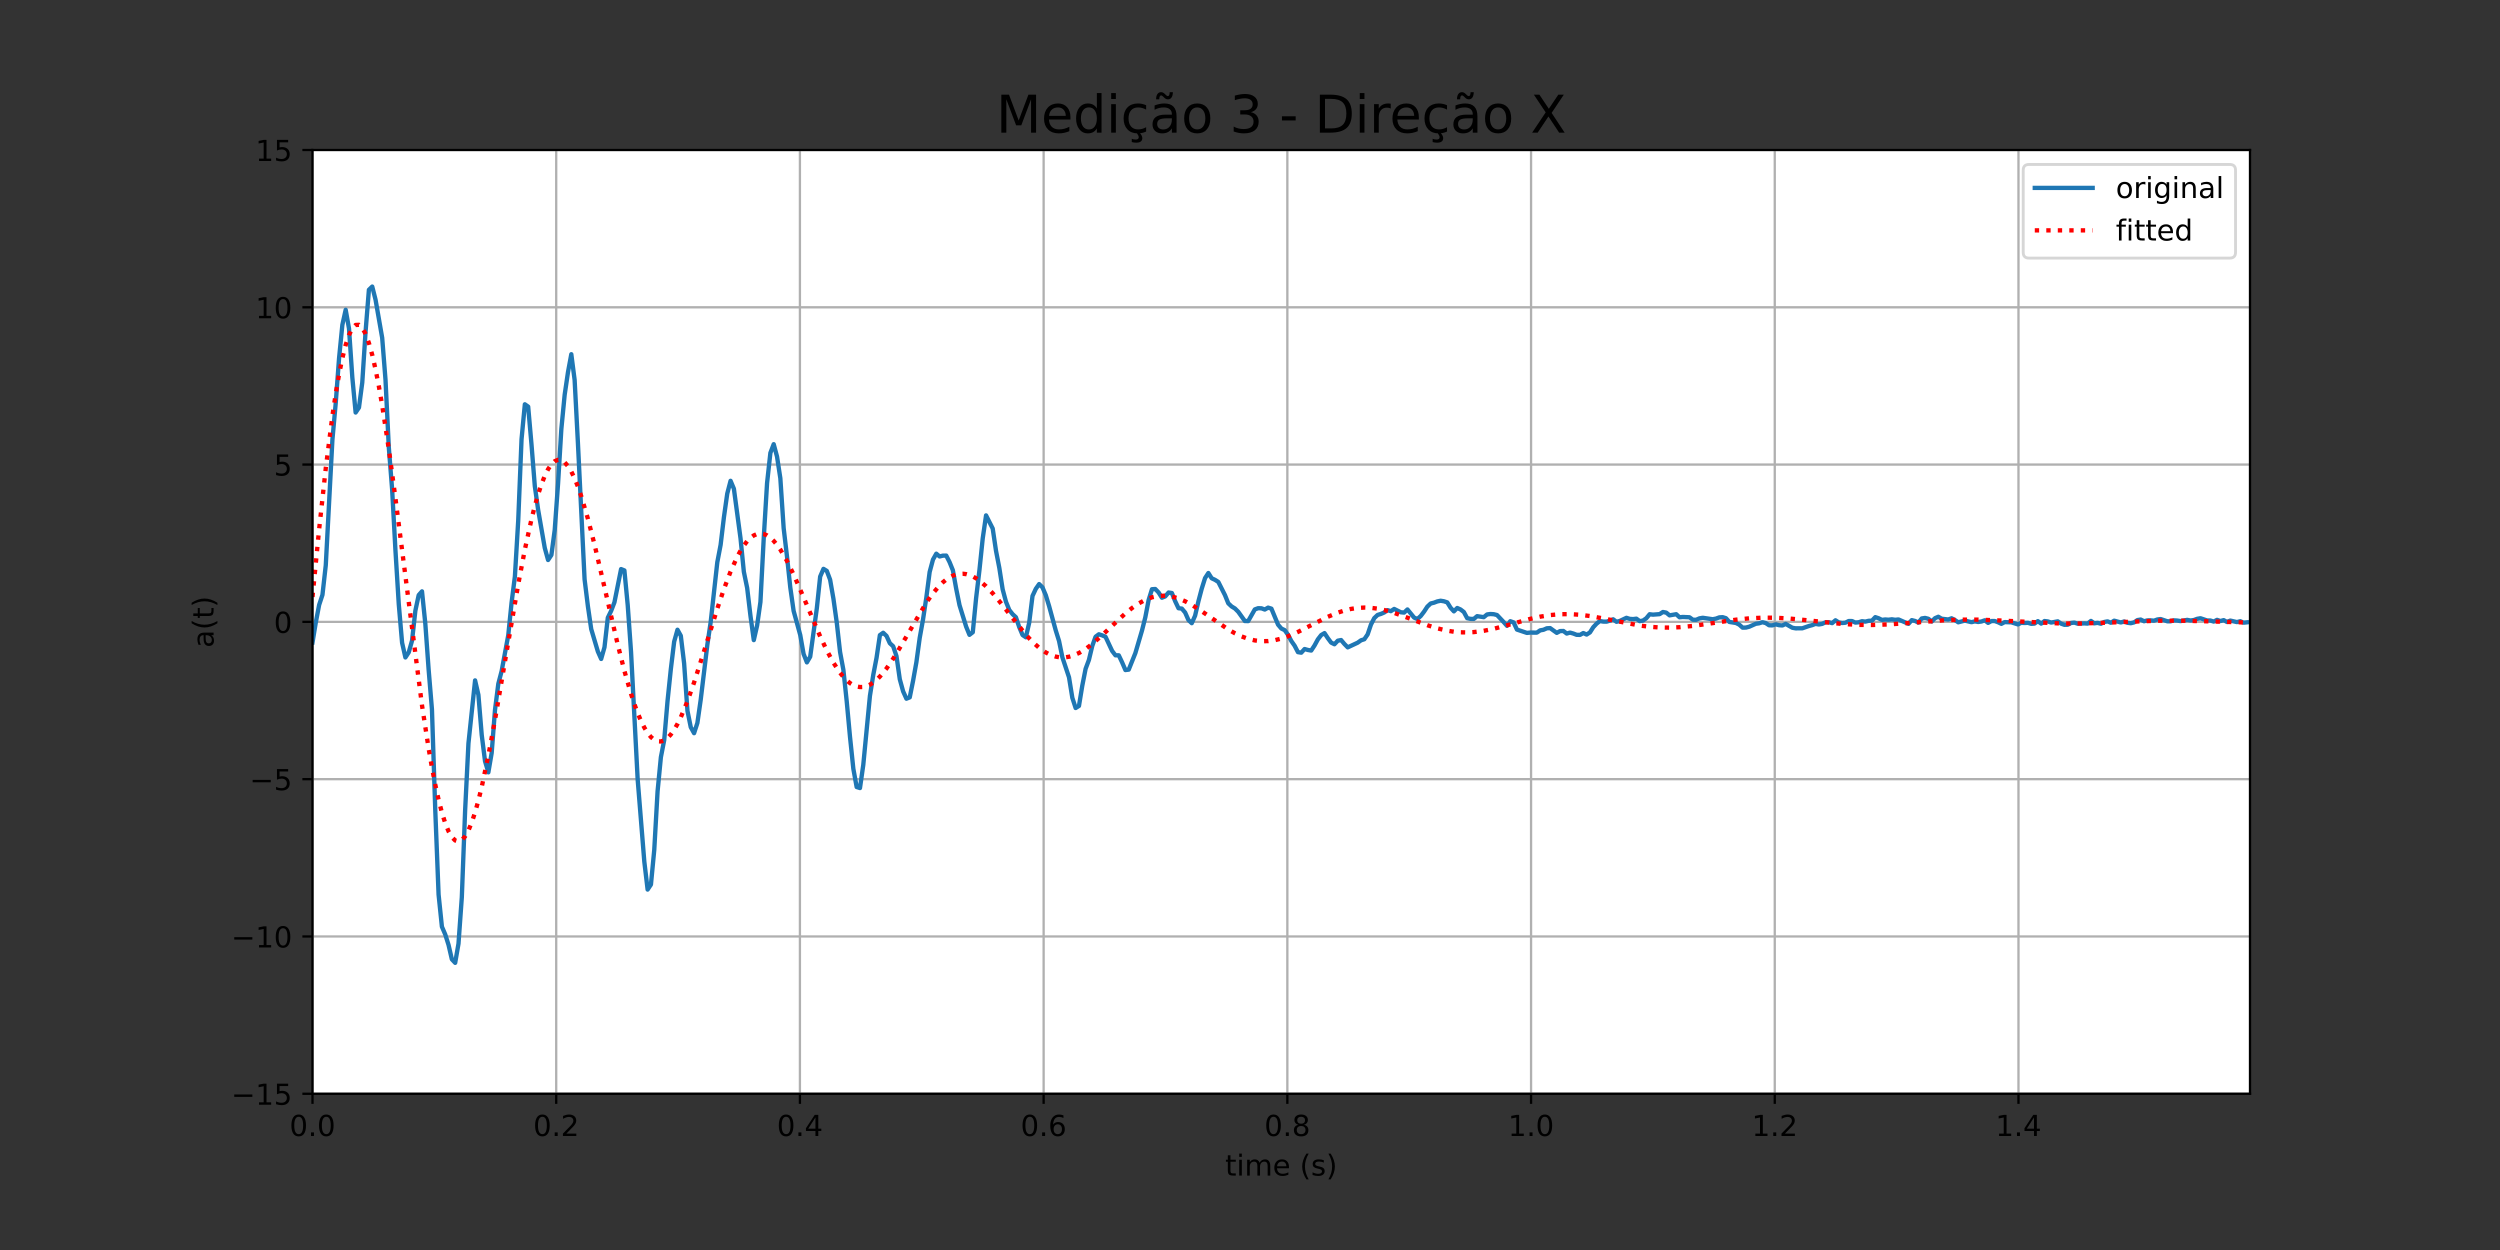 <?xml version="1.0" encoding="utf-8" standalone="no"?>
<!DOCTYPE svg PUBLIC "-//W3C//DTD SVG 1.1//EN"
  "http://www.w3.org/Graphics/SVG/1.1/DTD/svg11.dtd">
<!-- Created with matplotlib (https://matplotlib.org/) -->
<svg height="432pt" version="1.1" viewBox="0 0 864 432" width="864pt" xmlns="http://www.w3.org/2000/svg" xmlns:xlink="http://www.w3.org/1999/xlink">
 <rect x="0" y="0" width="864" height="432" fill="#333333" stroke="none"/>
 <defs>
  <style type="text/css">*{stroke-linecap:butt;stroke-linejoin:round;}</style>
 </defs>
 <g id="figure_1">
  <g id="patch_1">
   <path d="M 0 432 
L 864 432 
L 864 0 
L 0 0 
z
" style="fill:none;"/>
  </g>
  <g id="axes_1">
   <g id="patch_2">
    <path d="M 108 378 
L 777.6 378 
L 777.6 51.84 
L 108 51.84 
z
" style="fill:#ffffff;"/>
   </g>
   <g id="matplotlib.axis_1">
    <g id="xtick_1">
     <g id="line2d_1">
      <path clip-path="url(#p7fc8b02e20)" d="M 108 378 
L 108 51.84 
" style="fill:none;stroke:#b0b0b0;stroke-linecap:square;stroke-width:0.8;"/>
     </g>
     <g id="line2d_2">
      <defs>
       <path d="M 0 0 
L 0 3.5 
" id="m01ce331f81" style="stroke:#000000;stroke-width:0.8;"/>
      </defs>
      <g>
       <use style="stroke:#000000;stroke-width:0.8;" x="108" xlink:href="#m01ce331f81" y="378"/>
      </g>
     </g>
     <g id="text_1">
      <!-- 0.0 -->
      <g transform="translate(100.048 392.598)scale(0.1 -0.1)">
       <defs>
        <path d="M 31.781 66.406 
Q 24.172 66.406 20.328 58.906 
Q 16.5 51.422 16.5 36.375 
Q 16.5 21.391 20.328 13.891 
Q 24.172 6.391 31.781 6.391 
Q 39.453 6.391 43.281 13.891 
Q 47.125 21.391 47.125 36.375 
Q 47.125 51.422 43.281 58.906 
Q 39.453 66.406 31.781 66.406 
z
M 31.781 74.219 
Q 44.047 74.219 50.516 64.516 
Q 56.984 54.828 56.984 36.375 
Q 56.984 17.969 50.516 8.266 
Q 44.047 -1.422 31.781 -1.422 
Q 19.531 -1.422 13.062 8.266 
Q 6.594 17.969 6.594 36.375 
Q 6.594 54.828 13.062 64.516 
Q 19.531 74.219 31.781 74.219 
z
" id="DejaVuSans-48"/>
        <path d="M 10.688 12.406 
L 21 12.406 
L 21 0 
L 10.688 0 
z
" id="DejaVuSans-46"/>
       </defs>
       <use xlink:href="#DejaVuSans-48"/>
       <use x="63.623" xlink:href="#DejaVuSans-46"/>
       <use x="95.41" xlink:href="#DejaVuSans-48"/>
      </g>
     </g>
    </g>
    <g id="xtick_2">
     <g id="line2d_3">
      <path clip-path="url(#p7fc8b02e20)" d="M 192.226 378 
L 192.226 51.84 
" style="fill:none;stroke:#b0b0b0;stroke-linecap:square;stroke-width:0.8;"/>
     </g>
     <g id="line2d_4">
      <g>
       <use style="stroke:#000000;stroke-width:0.8;" x="192.226" xlink:href="#m01ce331f81" y="378"/>
      </g>
     </g>
     <g id="text_2">
      <!-- 0.2 -->
      <g transform="translate(184.275 392.598)scale(0.1 -0.1)">
       <defs>
        <path d="M 19.188 8.297 
L 53.609 8.297 
L 53.609 0 
L 7.328 0 
L 7.328 8.297 
Q 12.938 14.109 22.625 23.891 
Q 32.328 33.688 34.812 36.531 
Q 39.547 41.844 41.422 45.531 
Q 43.312 49.219 43.312 52.781 
Q 43.312 58.594 39.234 62.25 
Q 35.156 65.922 28.609 65.922 
Q 23.969 65.922 18.812 64.312 
Q 13.672 62.703 7.812 59.422 
L 7.812 69.391 
Q 13.766 71.781 18.938 73 
Q 24.125 74.219 28.422 74.219 
Q 39.75 74.219 46.484 68.547 
Q 53.219 62.891 53.219 53.422 
Q 53.219 48.922 51.531 44.891 
Q 49.859 40.875 45.406 35.406 
Q 44.188 33.984 37.641 27.219 
Q 31.109 20.453 19.188 8.297 
z
" id="DejaVuSans-50"/>
       </defs>
       <use xlink:href="#DejaVuSans-48"/>
       <use x="63.623" xlink:href="#DejaVuSans-46"/>
       <use x="95.41" xlink:href="#DejaVuSans-50"/>
      </g>
     </g>
    </g>
    <g id="xtick_3">
     <g id="line2d_5">
      <path clip-path="url(#p7fc8b02e20)" d="M 276.453 378 
L 276.453 51.84 
" style="fill:none;stroke:#b0b0b0;stroke-linecap:square;stroke-width:0.8;"/>
     </g>
     <g id="line2d_6">
      <g>
       <use style="stroke:#000000;stroke-width:0.8;" x="276.453" xlink:href="#m01ce331f81" y="378"/>
      </g>
     </g>
     <g id="text_3">
      <!-- 0.4 -->
      <g transform="translate(268.501 392.598)scale(0.1 -0.1)">
       <defs>
        <path d="M 37.797 64.312 
L 12.891 25.391 
L 37.797 25.391 
z
M 35.203 72.906 
L 47.609 72.906 
L 47.609 25.391 
L 58.016 25.391 
L 58.016 17.188 
L 47.609 17.188 
L 47.609 0 
L 37.797 0 
L 37.797 17.188 
L 4.891 17.188 
L 4.891 26.703 
z
" id="DejaVuSans-52"/>
       </defs>
       <use xlink:href="#DejaVuSans-48"/>
       <use x="63.623" xlink:href="#DejaVuSans-46"/>
       <use x="95.41" xlink:href="#DejaVuSans-52"/>
      </g>
     </g>
    </g>
    <g id="xtick_4">
     <g id="line2d_7">
      <path clip-path="url(#p7fc8b02e20)" d="M 360.679 378 
L 360.679 51.84 
" style="fill:none;stroke:#b0b0b0;stroke-linecap:square;stroke-width:0.8;"/>
     </g>
     <g id="line2d_8">
      <g>
       <use style="stroke:#000000;stroke-width:0.8;" x="360.679" xlink:href="#m01ce331f81" y="378"/>
      </g>
     </g>
     <g id="text_4">
      <!-- 0.6 -->
      <g transform="translate(352.728 392.598)scale(0.1 -0.1)">
       <defs>
        <path d="M 33.016 40.375 
Q 26.375 40.375 22.484 35.828 
Q 18.609 31.297 18.609 23.391 
Q 18.609 15.531 22.484 10.953 
Q 26.375 6.391 33.016 6.391 
Q 39.656 6.391 43.531 10.953 
Q 47.406 15.531 47.406 23.391 
Q 47.406 31.297 43.531 35.828 
Q 39.656 40.375 33.016 40.375 
z
M 52.594 71.297 
L 52.594 62.312 
Q 48.875 64.062 45.094 64.984 
Q 41.312 65.922 37.594 65.922 
Q 27.828 65.922 22.672 59.328 
Q 17.531 52.734 16.797 39.406 
Q 19.672 43.656 24.016 45.922 
Q 28.375 48.188 33.594 48.188 
Q 44.578 48.188 50.953 41.516 
Q 57.328 34.859 57.328 23.391 
Q 57.328 12.156 50.688 5.359 
Q 44.047 -1.422 33.016 -1.422 
Q 20.359 -1.422 13.672 8.266 
Q 6.984 17.969 6.984 36.375 
Q 6.984 53.656 15.188 63.938 
Q 23.391 74.219 37.203 74.219 
Q 40.922 74.219 44.703 73.484 
Q 48.484 72.75 52.594 71.297 
z
" id="DejaVuSans-54"/>
       </defs>
       <use xlink:href="#DejaVuSans-48"/>
       <use x="63.623" xlink:href="#DejaVuSans-46"/>
       <use x="95.41" xlink:href="#DejaVuSans-54"/>
      </g>
     </g>
    </g>
    <g id="xtick_5">
     <g id="line2d_9">
      <path clip-path="url(#p7fc8b02e20)" d="M 444.906 378 
L 444.906 51.84 
" style="fill:none;stroke:#b0b0b0;stroke-linecap:square;stroke-width:0.8;"/>
     </g>
     <g id="line2d_10">
      <g>
       <use style="stroke:#000000;stroke-width:0.8;" x="444.906" xlink:href="#m01ce331f81" y="378"/>
      </g>
     </g>
     <g id="text_5">
      <!-- 0.8 -->
      <g transform="translate(436.954 392.598)scale(0.1 -0.1)">
       <defs>
        <path d="M 31.781 34.625 
Q 24.75 34.625 20.719 30.859 
Q 16.703 27.094 16.703 20.516 
Q 16.703 13.922 20.719 10.156 
Q 24.75 6.391 31.781 6.391 
Q 38.812 6.391 42.859 10.172 
Q 46.922 13.969 46.922 20.516 
Q 46.922 27.094 42.891 30.859 
Q 38.875 34.625 31.781 34.625 
z
M 21.922 38.812 
Q 15.578 40.375 12.031 44.719 
Q 8.5 49.078 8.5 55.328 
Q 8.5 64.062 14.719 69.141 
Q 20.953 74.219 31.781 74.219 
Q 42.672 74.219 48.875 69.141 
Q 55.078 64.062 55.078 55.328 
Q 55.078 49.078 51.531 44.719 
Q 48 40.375 41.703 38.812 
Q 48.828 37.156 52.797 32.312 
Q 56.781 27.484 56.781 20.516 
Q 56.781 9.906 50.312 4.234 
Q 43.844 -1.422 31.781 -1.422 
Q 19.734 -1.422 13.25 4.234 
Q 6.781 9.906 6.781 20.516 
Q 6.781 27.484 10.781 32.312 
Q 14.797 37.156 21.922 38.812 
z
M 18.312 54.391 
Q 18.312 48.734 21.844 45.562 
Q 25.391 42.391 31.781 42.391 
Q 38.141 42.391 41.719 45.562 
Q 45.312 48.734 45.312 54.391 
Q 45.312 60.062 41.719 63.234 
Q 38.141 66.406 31.781 66.406 
Q 25.391 66.406 21.844 63.234 
Q 18.312 60.062 18.312 54.391 
z
" id="DejaVuSans-56"/>
       </defs>
       <use xlink:href="#DejaVuSans-48"/>
       <use x="63.623" xlink:href="#DejaVuSans-46"/>
       <use x="95.41" xlink:href="#DejaVuSans-56"/>
      </g>
     </g>
    </g>
    <g id="xtick_6">
     <g id="line2d_11">
      <path clip-path="url(#p7fc8b02e20)" d="M 529.132 378 
L 529.132 51.84 
" style="fill:none;stroke:#b0b0b0;stroke-linecap:square;stroke-width:0.8;"/>
     </g>
     <g id="line2d_12">
      <g>
       <use style="stroke:#000000;stroke-width:0.8;" x="529.132" xlink:href="#m01ce331f81" y="378"/>
      </g>
     </g>
     <g id="text_6">
      <!-- 1.0 -->
      <g transform="translate(521.181 392.598)scale(0.1 -0.1)">
       <defs>
        <path d="M 12.406 8.297 
L 28.516 8.297 
L 28.516 63.922 
L 10.984 60.406 
L 10.984 69.391 
L 28.422 72.906 
L 38.281 72.906 
L 38.281 8.297 
L 54.391 8.297 
L 54.391 0 
L 12.406 0 
z
" id="DejaVuSans-49"/>
       </defs>
       <use xlink:href="#DejaVuSans-49"/>
       <use x="63.623" xlink:href="#DejaVuSans-46"/>
       <use x="95.41" xlink:href="#DejaVuSans-48"/>
      </g>
     </g>
    </g>
    <g id="xtick_7">
     <g id="line2d_13">
      <path clip-path="url(#p7fc8b02e20)" d="M 613.358 378 
L 613.358 51.84 
" style="fill:none;stroke:#b0b0b0;stroke-linecap:square;stroke-width:0.8;"/>
     </g>
     <g id="line2d_14">
      <g>
       <use style="stroke:#000000;stroke-width:0.8;" x="613.358" xlink:href="#m01ce331f81" y="378"/>
      </g>
     </g>
     <g id="text_7">
      <!-- 1.2 -->
      <g transform="translate(605.407 392.598)scale(0.1 -0.1)">
       <use xlink:href="#DejaVuSans-49"/>
       <use x="63.623" xlink:href="#DejaVuSans-46"/>
       <use x="95.41" xlink:href="#DejaVuSans-50"/>
      </g>
     </g>
    </g>
    <g id="xtick_8">
     <g id="line2d_15">
      <path clip-path="url(#p7fc8b02e20)" d="M 697.585 378 
L 697.585 51.84 
" style="fill:none;stroke:#b0b0b0;stroke-linecap:square;stroke-width:0.8;"/>
     </g>
     <g id="line2d_16">
      <g>
       <use style="stroke:#000000;stroke-width:0.8;" x="697.585" xlink:href="#m01ce331f81" y="378"/>
      </g>
     </g>
     <g id="text_8">
      <!-- 1.4 -->
      <g transform="translate(689.633 392.598)scale(0.1 -0.1)">
       <use xlink:href="#DejaVuSans-49"/>
       <use x="63.623" xlink:href="#DejaVuSans-46"/>
       <use x="95.41" xlink:href="#DejaVuSans-52"/>
      </g>
     </g>
    </g>
    <g id="text_9">
     <!-- time (s) -->
     <g transform="translate(423.409 406.277)scale(0.1 -0.1)">
      <defs>
       <path d="M 18.312 70.219 
L 18.312 54.688 
L 36.812 54.688 
L 36.812 47.703 
L 18.312 47.703 
L 18.312 18.016 
Q 18.312 11.328 20.141 9.422 
Q 21.969 7.516 27.594 7.516 
L 36.812 7.516 
L 36.812 0 
L 27.594 0 
Q 17.188 0 13.234 3.875 
Q 9.281 7.766 9.281 18.016 
L 9.281 47.703 
L 2.688 47.703 
L 2.688 54.688 
L 9.281 54.688 
L 9.281 70.219 
z
" id="DejaVuSans-116"/>
       <path d="M 9.422 54.688 
L 18.406 54.688 
L 18.406 0 
L 9.422 0 
z
M 9.422 75.984 
L 18.406 75.984 
L 18.406 64.594 
L 9.422 64.594 
z
" id="DejaVuSans-105"/>
       <path d="M 52 44.188 
Q 55.375 50.25 60.062 53.125 
Q 64.75 56 71.094 56 
Q 79.641 56 84.281 50.016 
Q 88.922 44.047 88.922 33.016 
L 88.922 0 
L 79.891 0 
L 79.891 32.719 
Q 79.891 40.578 77.094 44.375 
Q 74.312 48.188 68.609 48.188 
Q 61.625 48.188 57.562 43.547 
Q 53.516 38.922 53.516 30.906 
L 53.516 0 
L 44.484 0 
L 44.484 32.719 
Q 44.484 40.625 41.703 44.406 
Q 38.922 48.188 33.109 48.188 
Q 26.219 48.188 22.156 43.531 
Q 18.109 38.875 18.109 30.906 
L 18.109 0 
L 9.078 0 
L 9.078 54.688 
L 18.109 54.688 
L 18.109 46.188 
Q 21.188 51.219 25.484 53.609 
Q 29.781 56 35.688 56 
Q 41.656 56 45.828 52.969 
Q 50 49.953 52 44.188 
z
" id="DejaVuSans-109"/>
       <path d="M 56.203 29.594 
L 56.203 25.203 
L 14.891 25.203 
Q 15.484 15.922 20.484 11.062 
Q 25.484 6.203 34.422 6.203 
Q 39.594 6.203 44.453 7.469 
Q 49.312 8.734 54.109 11.281 
L 54.109 2.781 
Q 49.266 0.734 44.188 -0.344 
Q 39.109 -1.422 33.891 -1.422 
Q 20.797 -1.422 13.156 6.188 
Q 5.516 13.812 5.516 26.812 
Q 5.516 40.234 12.766 48.109 
Q 20.016 56 32.328 56 
Q 43.359 56 49.781 48.891 
Q 56.203 41.797 56.203 29.594 
z
M 47.219 32.234 
Q 47.125 39.594 43.094 43.984 
Q 39.062 48.391 32.422 48.391 
Q 24.906 48.391 20.391 44.141 
Q 15.875 39.891 15.188 32.172 
z
" id="DejaVuSans-101"/>
       <path id="DejaVuSans-32"/>
       <path d="M 31 75.875 
Q 24.469 64.656 21.281 53.656 
Q 18.109 42.672 18.109 31.391 
Q 18.109 20.125 21.312 9.062 
Q 24.516 -2 31 -13.188 
L 23.188 -13.188 
Q 15.875 -1.703 12.234 9.375 
Q 8.594 20.453 8.594 31.391 
Q 8.594 42.281 12.203 53.312 
Q 15.828 64.359 23.188 75.875 
z
" id="DejaVuSans-40"/>
       <path d="M 44.281 53.078 
L 44.281 44.578 
Q 40.484 46.531 36.375 47.5 
Q 32.281 48.484 27.875 48.484 
Q 21.188 48.484 17.844 46.438 
Q 14.5 44.391 14.5 40.281 
Q 14.5 37.156 16.891 35.375 
Q 19.281 33.594 26.516 31.984 
L 29.594 31.297 
Q 39.156 29.25 43.188 25.516 
Q 47.219 21.781 47.219 15.094 
Q 47.219 7.469 41.188 3.016 
Q 35.156 -1.422 24.609 -1.422 
Q 20.219 -1.422 15.453 -0.562 
Q 10.688 0.297 5.422 2 
L 5.422 11.281 
Q 10.406 8.688 15.234 7.391 
Q 20.062 6.109 24.812 6.109 
Q 31.156 6.109 34.562 8.281 
Q 37.984 10.453 37.984 14.406 
Q 37.984 18.062 35.516 20.016 
Q 33.062 21.969 24.703 23.781 
L 21.578 24.516 
Q 13.234 26.266 9.516 29.906 
Q 5.812 33.547 5.812 39.891 
Q 5.812 47.609 11.281 51.797 
Q 16.75 56 26.812 56 
Q 31.781 56 36.172 55.266 
Q 40.578 54.547 44.281 53.078 
z
" id="DejaVuSans-115"/>
       <path d="M 8.016 75.875 
L 15.828 75.875 
Q 23.141 64.359 26.781 53.312 
Q 30.422 42.281 30.422 31.391 
Q 30.422 20.453 26.781 9.375 
Q 23.141 -1.703 15.828 -13.188 
L 8.016 -13.188 
Q 14.5 -2 17.703 9.062 
Q 20.906 20.125 20.906 31.391 
Q 20.906 42.672 17.703 53.656 
Q 14.5 64.656 8.016 75.875 
z
" id="DejaVuSans-41"/>
      </defs>
      <use xlink:href="#DejaVuSans-116"/>
      <use x="39.209" xlink:href="#DejaVuSans-105"/>
      <use x="66.992" xlink:href="#DejaVuSans-109"/>
      <use x="164.404" xlink:href="#DejaVuSans-101"/>
      <use x="225.928" xlink:href="#DejaVuSans-32"/>
      <use x="257.715" xlink:href="#DejaVuSans-40"/>
      <use x="296.729" xlink:href="#DejaVuSans-115"/>
      <use x="348.828" xlink:href="#DejaVuSans-41"/>
     </g>
    </g>
   </g>
   <g id="matplotlib.axis_2">
    <g id="ytick_1">
     <g id="line2d_17">
      <path clip-path="url(#p7fc8b02e20)" d="M 108 378 
L 777.6 378 
" style="fill:none;stroke:#b0b0b0;stroke-linecap:square;stroke-width:0.8;"/>
     </g>
     <g id="line2d_18">
      <defs>
       <path d="M 0 0 
L -3.5 0 
" id="m572bad7d9e" style="stroke:#000000;stroke-width:0.8;"/>
      </defs>
      <g>
       <use style="stroke:#000000;stroke-width:0.8;" x="108" xlink:href="#m572bad7d9e" y="378"/>
      </g>
     </g>
     <g id="text_10">
      <!-- −15 -->
      <g transform="translate(79.895 381.799)scale(0.1 -0.1)">
       <defs>
        <path d="M 10.594 35.5 
L 73.188 35.5 
L 73.188 27.203 
L 10.594 27.203 
z
" id="DejaVuSans-8722"/>
        <path d="M 10.797 72.906 
L 49.516 72.906 
L 49.516 64.594 
L 19.828 64.594 
L 19.828 46.734 
Q 21.969 47.469 24.109 47.828 
Q 26.266 48.188 28.422 48.188 
Q 40.625 48.188 47.75 41.5 
Q 54.891 34.812 54.891 23.391 
Q 54.891 11.625 47.562 5.094 
Q 40.234 -1.422 26.906 -1.422 
Q 22.312 -1.422 17.547 -0.641 
Q 12.797 0.141 7.719 1.703 
L 7.719 11.625 
Q 12.109 9.234 16.797 8.062 
Q 21.484 6.891 26.703 6.891 
Q 35.156 6.891 40.078 11.328 
Q 45.016 15.766 45.016 23.391 
Q 45.016 31 40.078 35.438 
Q 35.156 39.891 26.703 39.891 
Q 22.75 39.891 18.812 39.016 
Q 14.891 38.141 10.797 36.281 
z
" id="DejaVuSans-53"/>
       </defs>
       <use xlink:href="#DejaVuSans-8722"/>
       <use x="83.789" xlink:href="#DejaVuSans-49"/>
       <use x="147.412" xlink:href="#DejaVuSans-53"/>
      </g>
     </g>
    </g>
    <g id="ytick_2">
     <g id="line2d_19">
      <path clip-path="url(#p7fc8b02e20)" d="M 108 323.64 
L 777.6 323.64 
" style="fill:none;stroke:#b0b0b0;stroke-linecap:square;stroke-width:0.8;"/>
     </g>
     <g id="line2d_20">
      <g>
       <use style="stroke:#000000;stroke-width:0.8;" x="108" xlink:href="#m572bad7d9e" y="323.64"/>
      </g>
     </g>
     <g id="text_11">
      <!-- −10 -->
      <g transform="translate(79.895 327.439)scale(0.1 -0.1)">
       <use xlink:href="#DejaVuSans-8722"/>
       <use x="83.789" xlink:href="#DejaVuSans-49"/>
       <use x="147.412" xlink:href="#DejaVuSans-48"/>
      </g>
     </g>
    </g>
    <g id="ytick_3">
     <g id="line2d_21">
      <path clip-path="url(#p7fc8b02e20)" d="M 108 269.28 
L 777.6 269.28 
" style="fill:none;stroke:#b0b0b0;stroke-linecap:square;stroke-width:0.8;"/>
     </g>
     <g id="line2d_22">
      <g>
       <use style="stroke:#000000;stroke-width:0.8;" x="108" xlink:href="#m572bad7d9e" y="269.28"/>
      </g>
     </g>
     <g id="text_12">
      <!-- −5 -->
      <g transform="translate(86.258 273.079)scale(0.1 -0.1)">
       <use xlink:href="#DejaVuSans-8722"/>
       <use x="83.789" xlink:href="#DejaVuSans-53"/>
      </g>
     </g>
    </g>
    <g id="ytick_4">
     <g id="line2d_23">
      <path clip-path="url(#p7fc8b02e20)" d="M 108 214.92 
L 777.6 214.92 
" style="fill:none;stroke:#b0b0b0;stroke-linecap:square;stroke-width:0.8;"/>
     </g>
     <g id="line2d_24">
      <g>
       <use style="stroke:#000000;stroke-width:0.8;" x="108" xlink:href="#m572bad7d9e" y="214.92"/>
      </g>
     </g>
     <g id="text_13">
      <!-- 0 -->
      <g transform="translate(94.638 218.719)scale(0.1 -0.1)">
       <use xlink:href="#DejaVuSans-48"/>
      </g>
     </g>
    </g>
    <g id="ytick_5">
     <g id="line2d_25">
      <path clip-path="url(#p7fc8b02e20)" d="M 108 160.56 
L 777.6 160.56 
" style="fill:none;stroke:#b0b0b0;stroke-linecap:square;stroke-width:0.8;"/>
     </g>
     <g id="line2d_26">
      <g>
       <use style="stroke:#000000;stroke-width:0.8;" x="108" xlink:href="#m572bad7d9e" y="160.56"/>
      </g>
     </g>
     <g id="text_14">
      <!-- 5 -->
      <g transform="translate(94.638 164.359)scale(0.1 -0.1)">
       <use xlink:href="#DejaVuSans-53"/>
      </g>
     </g>
    </g>
    <g id="ytick_6">
     <g id="line2d_27">
      <path clip-path="url(#p7fc8b02e20)" d="M 108 106.2 
L 777.6 106.2 
" style="fill:none;stroke:#b0b0b0;stroke-linecap:square;stroke-width:0.8;"/>
     </g>
     <g id="line2d_28">
      <g>
       <use style="stroke:#000000;stroke-width:0.8;" x="108" xlink:href="#m572bad7d9e" y="106.2"/>
      </g>
     </g>
     <g id="text_15">
      <!-- 10 -->
      <g transform="translate(88.275 109.999)scale(0.1 -0.1)">
       <use xlink:href="#DejaVuSans-49"/>
       <use x="63.623" xlink:href="#DejaVuSans-48"/>
      </g>
     </g>
    </g>
    <g id="ytick_7">
     <g id="line2d_29">
      <path clip-path="url(#p7fc8b02e20)" d="M 108 51.84 
L 777.6 51.84 
" style="fill:none;stroke:#b0b0b0;stroke-linecap:square;stroke-width:0.8;"/>
     </g>
     <g id="line2d_30">
      <g>
       <use style="stroke:#000000;stroke-width:0.8;" x="108" xlink:href="#m572bad7d9e" y="51.84"/>
      </g>
     </g>
     <g id="text_16">
      <!-- 15 -->
      <g transform="translate(88.275 55.639)scale(0.1 -0.1)">
       <use xlink:href="#DejaVuSans-49"/>
       <use x="63.623" xlink:href="#DejaVuSans-53"/>
      </g>
     </g>
    </g>
    <g id="text_17">
     <!-- a(t) -->
     <g transform="translate(73.816 223.846)rotate(-90)scale(0.1 -0.1)">
      <defs>
       <path d="M 34.281 27.484 
Q 23.391 27.484 19.188 25 
Q 14.984 22.516 14.984 16.5 
Q 14.984 11.719 18.141 8.906 
Q 21.297 6.109 26.703 6.109 
Q 34.188 6.109 38.703 11.406 
Q 43.219 16.703 43.219 25.484 
L 43.219 27.484 
z
M 52.203 31.203 
L 52.203 0 
L 43.219 0 
L 43.219 8.297 
Q 40.141 3.328 35.547 0.953 
Q 30.953 -1.422 24.312 -1.422 
Q 15.922 -1.422 10.953 3.297 
Q 6 8.016 6 15.922 
Q 6 25.141 12.172 29.828 
Q 18.359 34.516 30.609 34.516 
L 43.219 34.516 
L 43.219 35.406 
Q 43.219 41.609 39.141 45 
Q 35.062 48.391 27.688 48.391 
Q 23 48.391 18.547 47.266 
Q 14.109 46.141 10.016 43.891 
L 10.016 52.203 
Q 14.938 54.109 19.578 55.047 
Q 24.219 56 28.609 56 
Q 40.484 56 46.344 49.844 
Q 52.203 43.703 52.203 31.203 
z
" id="DejaVuSans-97"/>
      </defs>
      <use xlink:href="#DejaVuSans-97"/>
      <use x="61.279" xlink:href="#DejaVuSans-40"/>
      <use x="100.293" xlink:href="#DejaVuSans-116"/>
      <use x="139.502" xlink:href="#DejaVuSans-41"/>
     </g>
    </g>
   </g>
   <g id="line2d_31">
    <path clip-path="url(#p7fc8b02e20)" d="M 108 222.037 
L 109.147 215.08 
L 110.293 209.06 
L 111.44 205.578 
L 112.587 195.341 
L 114.88 151.99 
L 116.027 139.308 
L 117.174 123.862 
L 118.32 112.283 
L 119.467 107.063 
L 120.614 113.546 
L 121.76 130.42 
L 122.907 142.564 
L 124.054 140.869 
L 125.201 132.19 
L 126.347 114.537 
L 127.494 100.157 
L 128.641 99.04 
L 129.787 103.574 
L 132.081 116.746 
L 133.228 131.218 
L 134.374 154.643 
L 135.521 169.169 
L 136.668 190.247 
L 137.814 208.795 
L 138.961 222.127 
L 140.108 227.209 
L 141.254 225.464 
L 142.401 221.411 
L 143.548 211.075 
L 144.695 205.678 
L 145.841 204.375 
L 146.988 215.522 
L 148.135 231.418 
L 149.281 245.186 
L 150.428 280.003 
L 151.575 309.173 
L 152.722 320.262 
L 153.868 322.929 
L 155.015 326.563 
L 156.162 331.532 
L 157.308 332.752 
L 158.455 326.122 
L 159.602 310.113 
L 160.748 280.036 
L 161.895 256.909 
L 164.189 235.143 
L 165.335 240.146 
L 166.482 253.993 
L 167.629 263.083 
L 168.775 266.923 
L 169.922 260.227 
L 171.069 245.365 
L 172.215 236.315 
L 173.362 231.943 
L 175.656 219.518 
L 176.802 208.258 
L 177.949 199.207 
L 179.096 179.919 
L 180.242 151.827 
L 181.389 139.728 
L 182.536 140.542 
L 183.683 153.592 
L 184.829 167.979 
L 185.976 176.163 
L 188.269 189.369 
L 189.416 193.537 
L 190.563 191.809 
L 191.709 183.16 
L 192.856 167.271 
L 194.003 148.259 
L 195.15 136.425 
L 196.296 128.623 
L 197.443 122.421 
L 198.59 131.309 
L 199.736 153.273 
L 202.03 200.215 
L 203.177 209.526 
L 204.323 217.411 
L 206.617 225.152 
L 207.763 227.732 
L 208.91 223.69 
L 210.057 213.486 
L 211.203 211.136 
L 212.35 208.156 
L 214.644 196.677 
L 215.79 197.143 
L 216.937 209.114 
L 218.084 225.277 
L 220.377 269.357 
L 222.671 297.743 
L 223.817 307.431 
L 224.964 305.703 
L 226.111 293.729 
L 227.257 273.485 
L 228.404 261.67 
L 229.551 255.771 
L 230.697 242.297 
L 231.844 231.218 
L 232.991 221.751 
L 234.138 217.639 
L 235.284 219.709 
L 236.431 229.265 
L 237.578 245.635 
L 238.724 251.312 
L 239.871 253.388 
L 241.018 249.846 
L 242.165 241.822 
L 244.458 222.831 
L 245.605 215.014 
L 247.898 194.321 
L 249.045 188.299 
L 250.191 178.719 
L 251.338 170.599 
L 252.485 166.172 
L 253.632 168.918 
L 255.925 186.048 
L 257.072 197.615 
L 258.218 203.199 
L 259.365 212.862 
L 260.512 221.216 
L 261.658 216.17 
L 262.805 208.047 
L 263.952 185.895 
L 265.099 166.925 
L 266.245 156.526 
L 267.392 153.513 
L 268.539 157.793 
L 269.685 165.287 
L 270.832 182.529 
L 271.979 192.278 
L 273.126 203.056 
L 274.272 211.128 
L 276.566 219.479 
L 277.712 225.986 
L 278.859 228.92 
L 280.006 226.96 
L 282.299 210.198 
L 283.446 199.272 
L 284.593 196.597 
L 285.739 197.298 
L 286.886 200.34 
L 288.033 206.925 
L 289.179 215.126 
L 290.326 225.327 
L 291.473 231.507 
L 292.62 242.35 
L 293.766 254.711 
L 294.913 265.687 
L 296.06 271.992 
L 297.206 272.35 
L 298.353 264.31 
L 300.646 240.504 
L 301.793 233.284 
L 302.94 227.306 
L 304.087 219.495 
L 305.233 218.688 
L 306.38 219.78 
L 307.527 222.3 
L 308.673 223.347 
L 309.82 226.743 
L 310.967 234.753 
L 312.114 238.924 
L 313.26 241.469 
L 314.407 241.003 
L 315.554 235.298 
L 316.7 228.874 
L 317.847 220.491 
L 318.994 214.105 
L 320.14 206.5 
L 321.287 197.681 
L 322.434 193.394 
L 323.581 191.359 
L 324.727 192.313 
L 325.874 192.028 
L 327.021 192.015 
L 328.167 194.264 
L 329.314 197.091 
L 330.461 203.477 
L 331.608 209.154 
L 333.901 216.574 
L 335.048 219.395 
L 336.194 218.499 
L 337.341 206.712 
L 338.488 197.074 
L 339.634 186.035 
L 340.781 178.123 
L 343.075 182.653 
L 344.221 190.378 
L 345.368 196.287 
L 346.515 203.672 
L 347.661 207.964 
L 348.808 210.803 
L 349.955 212.259 
L 351.102 213.319 
L 352.248 216.728 
L 353.395 219.456 
L 354.542 220.248 
L 355.688 215.21 
L 356.835 205.961 
L 357.982 203.495 
L 359.128 201.857 
L 360.275 202.991 
L 361.422 205.69 
L 362.569 209.473 
L 364.862 217.862 
L 366.009 221.544 
L 367.155 227.161 
L 369.449 234.074 
L 370.595 241.158 
L 371.742 244.689 
L 372.889 243.969 
L 374.036 236.973 
L 375.182 231.139 
L 376.329 228.076 
L 377.476 223.282 
L 378.622 220.059 
L 379.769 219.212 
L 380.916 219.581 
L 382.063 220.07 
L 384.356 224.966 
L 385.503 226.479 
L 386.649 226.484 
L 387.796 228.895 
L 388.943 231.565 
L 390.089 231.424 
L 392.383 225.703 
L 394.676 217.887 
L 395.823 213.335 
L 396.97 207.359 
L 398.116 203.636 
L 399.263 203.559 
L 400.41 204.756 
L 401.557 206.571 
L 402.703 206.132 
L 403.85 204.772 
L 404.997 204.947 
L 406.143 207.794 
L 407.29 210.205 
L 408.437 210.329 
L 409.583 211.691 
L 410.73 214.292 
L 411.877 215.369 
L 413.024 212.781 
L 414.17 207.812 
L 415.317 203.458 
L 416.464 199.793 
L 417.61 198.04 
L 418.757 199.855 
L 419.904 200.391 
L 421.051 201.122 
L 423.344 205.667 
L 424.491 208.505 
L 425.637 209.588 
L 426.784 210.286 
L 427.931 211.428 
L 430.224 214.627 
L 431.371 214.65 
L 433.664 210.614 
L 434.811 210.195 
L 435.958 210.231 
L 437.104 210.659 
L 438.251 209.996 
L 439.398 210.348 
L 441.691 215.877 
L 442.838 217.226 
L 443.985 217.774 
L 445.131 219.375 
L 446.278 221.525 
L 447.425 223.174 
L 448.571 225.38 
L 449.718 225.567 
L 450.865 224.305 
L 452.012 224.631 
L 453.158 224.831 
L 454.305 223.078 
L 455.452 220.967 
L 456.598 219.48 
L 457.745 218.804 
L 458.892 220.544 
L 460.038 222.079 
L 461.185 222.654 
L 462.332 221.432 
L 463.479 221.196 
L 464.625 222.56 
L 465.772 223.726 
L 469.212 222.113 
L 470.359 221.296 
L 471.506 220.924 
L 472.652 219.254 
L 473.799 215.864 
L 474.946 213.618 
L 476.092 212.527 
L 477.239 212.174 
L 478.386 211.679 
L 479.532 210.861 
L 480.679 211.215 
L 481.826 210.453 
L 484.119 211.602 
L 485.266 211.711 
L 486.413 210.629 
L 488.706 213.434 
L 489.853 213.93 
L 491 212.892 
L 492.146 211.392 
L 493.293 209.651 
L 494.44 208.569 
L 495.586 208.29 
L 496.733 207.852 
L 497.88 207.618 
L 499.026 207.806 
L 500.173 208.187 
L 501.32 210.043 
L 502.467 211.283 
L 503.613 210.122 
L 504.76 210.634 
L 505.907 211.512 
L 507.053 213.645 
L 508.2 213.878 
L 509.347 213.899 
L 510.494 212.946 
L 512.787 213.296 
L 513.934 212.354 
L 515.08 212.201 
L 516.227 212.273 
L 517.374 212.553 
L 519.667 214.985 
L 520.814 216.28 
L 521.961 214.692 
L 523.107 215.109 
L 524.254 217.581 
L 527.694 218.73 
L 528.841 218.622 
L 531.134 218.632 
L 532.281 217.853 
L 533.428 217.649 
L 534.574 217.141 
L 535.721 217.069 
L 538.014 218.715 
L 539.161 218.103 
L 540.308 218.068 
L 541.455 218.952 
L 542.601 218.628 
L 543.748 218.953 
L 544.895 219.395 
L 546.041 219.419 
L 547.188 218.782 
L 548.335 219.299 
L 549.482 218.566 
L 550.628 216.771 
L 551.775 215.536 
L 552.922 214.629 
L 554.068 214.823 
L 555.215 214.847 
L 556.362 214.501 
L 557.508 214.034 
L 558.655 214.896 
L 559.802 214.603 
L 562.095 213.52 
L 563.242 213.882 
L 564.389 213.957 
L 565.535 213.815 
L 566.682 214.664 
L 567.829 214.47 
L 568.975 213.658 
L 570.122 212.282 
L 571.269 212.422 
L 573.562 212.245 
L 574.709 211.506 
L 575.856 211.726 
L 577.002 212.669 
L 579.296 212.271 
L 580.443 213.334 
L 581.589 213.229 
L 583.883 213.325 
L 585.029 214.171 
L 586.176 214.209 
L 587.323 213.71 
L 588.469 213.508 
L 591.91 214.01 
L 593.056 213.789 
L 594.203 213.366 
L 595.35 213.299 
L 596.496 213.648 
L 597.643 214.937 
L 599.937 215.299 
L 601.083 215.87 
L 602.23 216.911 
L 603.377 216.891 
L 604.523 216.595 
L 606.817 215.573 
L 607.963 215.41 
L 609.11 215.036 
L 610.257 215.341 
L 611.404 216.109 
L 612.55 216.117 
L 613.697 215.767 
L 614.844 216.069 
L 615.99 216.155 
L 617.137 215.627 
L 619.431 216.949 
L 620.577 217.153 
L 622.871 217.139 
L 625.164 216.349 
L 626.311 216.046 
L 627.457 215.604 
L 628.604 215.823 
L 629.751 215.607 
L 630.898 215.065 
L 632.044 215.037 
L 633.191 215.355 
L 634.338 214.38 
L 635.484 215.113 
L 636.631 215.309 
L 637.778 215.212 
L 638.925 214.62 
L 640.071 214.645 
L 641.218 215.169 
L 642.365 215.056 
L 643.511 214.684 
L 644.658 214.828 
L 645.805 214.553 
L 646.951 214.505 
L 648.098 213.287 
L 649.245 213.668 
L 650.392 214.236 
L 651.538 214.097 
L 652.685 214.175 
L 653.832 214.035 
L 654.978 214.205 
L 656.125 214.086 
L 659.565 215.593 
L 660.712 214.318 
L 661.859 214.609 
L 663.005 215.159 
L 664.152 213.741 
L 665.299 213.56 
L 666.445 213.853 
L 667.592 214.784 
L 668.739 213.649 
L 669.886 213.153 
L 671.032 213.831 
L 673.326 214.098 
L 674.472 213.685 
L 675.619 214.286 
L 676.766 215.068 
L 679.059 214.484 
L 681.353 215.025 
L 682.499 214.75 
L 683.646 214.953 
L 684.793 214.792 
L 685.939 214.381 
L 687.086 215.268 
L 688.233 214.64 
L 689.38 214.634 
L 690.526 215.043 
L 691.673 215.592 
L 692.82 214.996 
L 695.113 215.081 
L 697.406 215.796 
L 698.553 215.242 
L 699.7 215.305 
L 700.847 215.244 
L 701.993 215.596 
L 703.14 215.511 
L 704.287 214.669 
L 705.433 215.522 
L 706.58 214.634 
L 707.727 214.766 
L 708.874 215.158 
L 711.167 214.735 
L 712.314 215.533 
L 713.46 215.936 
L 714.607 215.901 
L 715.754 215.295 
L 716.9 215.176 
L 718.047 215.542 
L 720.341 215.438 
L 721.487 215.517 
L 722.634 214.601 
L 723.781 215.415 
L 724.927 215.258 
L 726.074 215.565 
L 727.221 214.96 
L 728.368 214.746 
L 729.514 215.217 
L 730.661 214.509 
L 732.954 215.124 
L 734.101 214.783 
L 735.248 215.231 
L 736.394 215.379 
L 737.541 215.102 
L 738.688 214.303 
L 739.835 214.12 
L 740.981 214.7 
L 742.128 214.415 
L 743.275 214.4 
L 744.421 214.517 
L 745.568 214.098 
L 746.715 213.946 
L 749.008 214.711 
L 750.155 214.713 
L 751.302 214.399 
L 752.448 214.462 
L 753.595 214.648 
L 755.888 214.229 
L 757.035 214.443 
L 758.182 214.293 
L 759.329 213.871 
L 760.475 213.667 
L 762.769 214.434 
L 763.915 214.456 
L 765.062 214.816 
L 766.209 214.223 
L 767.355 214.636 
L 768.502 214.316 
L 769.649 214.953 
L 770.796 214.474 
L 773.089 214.995 
L 774.236 214.696 
L 775.382 215.203 
L 776.529 215.076 
L 776.529 215.076 
" style="fill:none;stroke:#1f77b4;stroke-linecap:square;stroke-width:1.5;"/>
   </g>
   <g id="line2d_32">
    <path clip-path="url(#p7fc8b02e20)" d="M 108 206.31 
L 110.293 182.912 
L 112.587 161.783 
L 114.88 143.725 
L 116.027 136.055 
L 117.174 129.38 
L 118.32 123.752 
L 119.467 119.21 
L 120.614 115.781 
L 121.76 113.48 
L 122.907 112.308 
L 124.054 112.257 
L 125.201 113.304 
L 126.347 115.417 
L 127.494 118.552 
L 128.641 122.655 
L 129.787 127.663 
L 130.934 133.505 
L 132.081 140.102 
L 134.374 155.212 
L 136.668 172.251 
L 145.841 243.753 
L 148.135 258.687 
L 149.281 265.271 
L 150.428 271.187 
L 151.575 276.385 
L 152.722 280.822 
L 153.868 284.467 
L 155.015 287.297 
L 156.162 289.296 
L 157.308 290.461 
L 158.455 290.796 
L 159.602 290.312 
L 160.748 289.033 
L 161.895 286.986 
L 163.042 284.209 
L 164.189 280.747 
L 165.335 276.649 
L 166.482 271.973 
L 168.775 261.134 
L 171.069 248.768 
L 174.509 228.635 
L 179.096 201.952 
L 181.389 189.934 
L 183.683 179.443 
L 184.829 174.893 
L 185.976 170.861 
L 187.123 167.379 
L 188.269 164.475 
L 189.416 162.168 
L 190.563 160.47 
L 191.709 159.388 
L 192.856 158.92 
L 194.003 159.061 
L 195.15 159.796 
L 196.296 161.106 
L 197.443 162.966 
L 198.59 165.344 
L 199.736 168.204 
L 200.883 171.508 
L 203.177 179.264 
L 205.47 188.222 
L 208.91 202.976 
L 213.497 222.802 
L 215.79 231.842 
L 218.084 239.814 
L 219.23 243.304 
L 220.377 246.422 
L 221.524 249.141 
L 222.671 251.44 
L 223.817 253.304 
L 224.964 254.721 
L 226.111 255.684 
L 227.257 256.192 
L 228.404 256.249 
L 229.551 255.862 
L 230.697 255.046 
L 231.844 253.817 
L 232.991 252.197 
L 234.138 250.21 
L 235.284 247.885 
L 237.578 242.35 
L 239.871 235.874 
L 243.311 225.078 
L 247.898 210.368 
L 250.191 203.578 
L 252.485 197.533 
L 254.778 192.459 
L 255.925 190.343 
L 257.072 188.532 
L 258.218 187.039 
L 259.365 185.874 
L 260.512 185.042 
L 261.658 184.546 
L 262.805 184.385 
L 263.952 184.553 
L 265.099 185.042 
L 266.245 185.841 
L 267.392 186.936 
L 268.539 188.307 
L 269.685 189.936 
L 271.979 193.875 
L 274.272 198.547 
L 277.712 206.434 
L 283.446 219.933 
L 285.739 224.79 
L 288.033 229.04 
L 290.326 232.527 
L 291.473 233.946 
L 292.62 235.134 
L 293.766 236.083 
L 294.913 236.786 
L 296.06 237.241 
L 297.206 237.449 
L 298.353 237.412 
L 299.5 237.136 
L 300.646 236.627 
L 301.793 235.896 
L 302.94 234.956 
L 304.087 233.819 
L 306.38 231.026 
L 308.673 227.662 
L 310.967 223.892 
L 320.14 208.25 
L 322.434 205.022 
L 324.727 202.339 
L 325.874 201.231 
L 327.021 200.292 
L 328.167 199.527 
L 329.314 198.943 
L 330.461 198.54 
L 331.608 198.321 
L 332.754 198.284 
L 333.901 198.425 
L 335.048 198.739 
L 336.194 199.221 
L 337.341 199.861 
L 338.488 200.649 
L 340.781 202.623 
L 343.075 205.039 
L 345.368 207.778 
L 354.542 219.379 
L 356.835 221.825 
L 359.128 223.885 
L 361.422 225.485 
L 362.569 226.096 
L 363.715 226.576 
L 364.862 226.921 
L 366.009 227.132 
L 367.155 227.208 
L 368.302 227.151 
L 369.449 226.964 
L 370.595 226.652 
L 372.889 225.678 
L 375.182 224.288 
L 377.476 222.556 
L 380.916 219.511 
L 388.943 211.979 
L 391.236 210.128 
L 393.53 208.552 
L 395.823 207.306 
L 398.116 206.431 
L 400.41 205.949 
L 402.703 205.864 
L 404.997 206.165 
L 407.29 206.824 
L 409.583 207.799 
L 411.877 209.036 
L 415.317 211.246 
L 424.491 217.548 
L 426.784 218.854 
L 429.077 219.944 
L 431.371 220.779 
L 433.664 221.333 
L 435.958 221.595 
L 438.251 221.565 
L 440.545 221.256 
L 442.838 220.691 
L 445.131 219.904 
L 448.571 218.403 
L 453.158 216.06 
L 458.892 213.168 
L 462.332 211.739 
L 464.625 210.992 
L 466.919 210.441 
L 469.212 210.1 
L 471.506 209.976 
L 473.799 210.065 
L 476.092 210.356 
L 478.386 210.829 
L 481.826 211.816 
L 486.413 213.474 
L 493.293 216.071 
L 496.733 217.155 
L 500.173 217.966 
L 502.467 218.325 
L 504.76 218.526 
L 507.053 218.566 
L 509.347 218.451 
L 512.787 218.012 
L 516.227 217.31 
L 520.814 216.104 
L 528.841 213.885 
L 532.281 213.123 
L 535.721 212.574 
L 539.161 212.276 
L 542.601 212.243 
L 546.041 212.463 
L 549.482 212.9 
L 554.068 213.726 
L 566.682 216.186 
L 570.122 216.613 
L 573.562 216.856 
L 577.002 216.904 
L 580.443 216.763 
L 585.029 216.326 
L 590.763 215.516 
L 599.937 214.167 
L 604.523 213.701 
L 609.11 213.471 
L 613.697 213.496 
L 618.284 213.752 
L 624.017 214.304 
L 636.631 215.636 
L 642.365 215.953 
L 646.951 215.998 
L 652.685 215.805 
L 659.565 215.314 
L 672.179 214.351 
L 677.912 214.143 
L 683.646 214.15 
L 690.526 214.408 
L 712.314 215.488 
L 719.194 215.477 
L 727.221 215.222 
L 745.568 214.522 
L 753.595 214.504 
L 762.769 214.721 
L 776.529 215.147 
L 776.529 215.147 
" style="fill:none;stroke:#ff0000;stroke-dasharray:1.5,2.475;stroke-dashoffset:0;stroke-width:1.5;"/>
   </g>
   <g id="patch_3">
    <path d="M 108 378 
L 108 51.84 
" style="fill:none;stroke:#000000;stroke-linecap:square;stroke-linejoin:miter;stroke-width:0.8;"/>
   </g>
   <g id="patch_4">
    <path d="M 777.6 378 
L 777.6 51.84 
" style="fill:none;stroke:#000000;stroke-linecap:square;stroke-linejoin:miter;stroke-width:0.8;"/>
   </g>
   <g id="patch_5">
    <path d="M 108 378 
L 777.6 378 
" style="fill:none;stroke:#000000;stroke-linecap:square;stroke-linejoin:miter;stroke-width:0.8;"/>
   </g>
   <g id="patch_6">
    <path d="M 108 51.84 
L 777.6 51.84 
" style="fill:none;stroke:#000000;stroke-linecap:square;stroke-linejoin:miter;stroke-width:0.8;"/>
   </g>
   <g id="text_18">
    <!-- Medição 3 - Direção X -->
    <g transform="translate(344.296 45.84)scale(0.18 -0.18)">
     <defs>
      <path d="M 9.812 72.906 
L 24.516 72.906 
L 43.109 23.297 
L 61.812 72.906 
L 76.516 72.906 
L 76.516 0 
L 66.891 0 
L 66.891 64.016 
L 48.094 14.016 
L 38.188 14.016 
L 19.391 64.016 
L 19.391 0 
L 9.812 0 
z
" id="DejaVuSans-77"/>
      <path d="M 45.406 46.391 
L 45.406 75.984 
L 54.391 75.984 
L 54.391 0 
L 45.406 0 
L 45.406 8.203 
Q 42.578 3.328 38.25 0.953 
Q 33.938 -1.422 27.875 -1.422 
Q 17.969 -1.422 11.734 6.484 
Q 5.516 14.406 5.516 27.297 
Q 5.516 40.188 11.734 48.094 
Q 17.969 56 27.875 56 
Q 33.938 56 38.25 53.625 
Q 42.578 51.266 45.406 46.391 
z
M 14.797 27.297 
Q 14.797 17.391 18.875 11.75 
Q 22.953 6.109 30.078 6.109 
Q 37.203 6.109 41.297 11.75 
Q 45.406 17.391 45.406 27.297 
Q 45.406 37.203 41.297 42.844 
Q 37.203 48.484 30.078 48.484 
Q 22.953 48.484 18.875 42.844 
Q 14.797 37.203 14.797 27.297 
z
" id="DejaVuSans-100"/>
      <path d="M 48.781 52.594 
L 48.781 44.188 
Q 44.969 46.297 41.141 47.344 
Q 37.312 48.391 33.406 48.391 
Q 24.656 48.391 19.812 42.844 
Q 14.984 37.312 14.984 27.297 
Q 14.984 17.281 19.812 11.734 
Q 24.656 6.203 33.406 6.203 
Q 37.312 6.203 41.141 7.25 
Q 44.969 8.297 48.781 10.406 
L 48.781 2.094 
Q 45.016 0.344 40.984 -0.531 
Q 36.969 -1.422 32.422 -1.422 
Q 20.062 -1.422 12.781 6.344 
Q 5.516 14.109 5.516 27.297 
Q 5.516 40.672 12.859 48.328 
Q 20.219 56 33.016 56 
Q 37.156 56 41.109 55.141 
Q 45.062 54.297 48.781 52.594 
z
M 36.078 0 
Q 38.766 -3.031 40.078 -5.594 
Q 41.406 -8.156 41.406 -10.5 
Q 41.406 -14.844 38.469 -17.062 
Q 35.547 -19.281 29.781 -19.281 
Q 27.547 -19.281 25.422 -18.984 
Q 23.297 -18.703 21.188 -18.109 
L 21.188 -11.719 
Q 22.859 -12.547 24.656 -12.906 
Q 26.469 -13.281 28.766 -13.281 
Q 31.641 -13.281 33.109 -12.109 
Q 34.578 -10.938 34.578 -8.688 
Q 34.578 -7.234 33.516 -5.109 
Q 32.469 -2.984 30.281 0 
z
" id="DejaVuSans-231"/>
      <path d="M 34.281 27.484 
Q 23.391 27.484 19.188 25 
Q 14.984 22.516 14.984 16.5 
Q 14.984 11.719 18.141 8.906 
Q 21.297 6.109 26.703 6.109 
Q 34.188 6.109 38.703 11.406 
Q 43.219 16.703 43.219 25.484 
L 43.219 27.484 
z
M 52.203 31.203 
L 52.203 0 
L 43.219 0 
L 43.219 8.297 
Q 40.141 3.328 35.547 0.953 
Q 30.953 -1.422 24.312 -1.422 
Q 15.922 -1.422 10.953 3.297 
Q 6 8.016 6 15.922 
Q 6 25.141 12.172 29.828 
Q 18.359 34.516 30.609 34.516 
L 43.219 34.516 
L 43.219 35.406 
Q 43.219 41.609 39.141 45 
Q 35.062 48.391 27.688 48.391 
Q 23 48.391 18.547 47.266 
Q 14.109 46.141 10.016 43.891 
L 10.016 52.203 
Q 14.938 54.109 19.578 55.047 
Q 24.219 56 28.609 56 
Q 40.484 56 46.344 49.844 
Q 52.203 43.703 52.203 31.203 
z
M 28.812 66.891 
L 26.031 69.578 
Q 24.953 70.562 24.141 71.016 
Q 23.344 71.484 22.703 71.484 
Q 20.844 71.484 19.969 69.703 
Q 19.094 67.922 19 63.922 
L 12.891 63.922 
Q 12.984 70.516 15.469 74.094 
Q 17.969 77.688 22.406 77.688 
Q 24.266 77.688 25.828 77 
Q 27.391 76.312 29.203 74.703 
L 31.984 72.016 
Q 33.062 71.047 33.859 70.578 
Q 34.672 70.125 35.297 70.125 
Q 37.156 70.125 38.031 71.906 
Q 38.922 73.688 39.016 77.688 
L 45.125 77.688 
Q 45.016 71.094 42.531 67.5 
Q 40.047 63.922 35.594 63.922 
Q 33.734 63.922 32.172 64.594 
Q 30.609 65.281 28.812 66.891 
z
" id="DejaVuSans-227"/>
      <path d="M 30.609 48.391 
Q 23.391 48.391 19.188 42.75 
Q 14.984 37.109 14.984 27.297 
Q 14.984 17.484 19.156 11.844 
Q 23.344 6.203 30.609 6.203 
Q 37.797 6.203 41.984 11.859 
Q 46.188 17.531 46.188 27.297 
Q 46.188 37.016 41.984 42.703 
Q 37.797 48.391 30.609 48.391 
z
M 30.609 56 
Q 42.328 56 49.016 48.375 
Q 55.719 40.766 55.719 27.297 
Q 55.719 13.875 49.016 6.219 
Q 42.328 -1.422 30.609 -1.422 
Q 18.844 -1.422 12.172 6.219 
Q 5.516 13.875 5.516 27.297 
Q 5.516 40.766 12.172 48.375 
Q 18.844 56 30.609 56 
z
" id="DejaVuSans-111"/>
      <path d="M 40.578 39.312 
Q 47.656 37.797 51.625 33 
Q 55.609 28.219 55.609 21.188 
Q 55.609 10.406 48.188 4.484 
Q 40.766 -1.422 27.094 -1.422 
Q 22.516 -1.422 17.656 -0.516 
Q 12.797 0.391 7.625 2.203 
L 7.625 11.719 
Q 11.719 9.328 16.594 8.109 
Q 21.484 6.891 26.812 6.891 
Q 36.078 6.891 40.938 10.547 
Q 45.797 14.203 45.797 21.188 
Q 45.797 27.641 41.281 31.266 
Q 36.766 34.906 28.719 34.906 
L 20.219 34.906 
L 20.219 43.016 
L 29.109 43.016 
Q 36.375 43.016 40.234 45.922 
Q 44.094 48.828 44.094 54.297 
Q 44.094 59.906 40.109 62.906 
Q 36.141 65.922 28.719 65.922 
Q 24.656 65.922 20.016 65.031 
Q 15.375 64.156 9.812 62.312 
L 9.812 71.094 
Q 15.438 72.656 20.344 73.438 
Q 25.25 74.219 29.594 74.219 
Q 40.828 74.219 47.359 69.109 
Q 53.906 64.016 53.906 55.328 
Q 53.906 49.266 50.438 45.094 
Q 46.969 40.922 40.578 39.312 
z
" id="DejaVuSans-51"/>
      <path d="M 4.891 31.391 
L 31.203 31.391 
L 31.203 23.391 
L 4.891 23.391 
z
" id="DejaVuSans-45"/>
      <path d="M 19.672 64.797 
L 19.672 8.109 
L 31.594 8.109 
Q 46.688 8.109 53.688 14.938 
Q 60.688 21.781 60.688 36.531 
Q 60.688 51.172 53.688 57.984 
Q 46.688 64.797 31.594 64.797 
z
M 9.812 72.906 
L 30.078 72.906 
Q 51.266 72.906 61.172 64.094 
Q 71.094 55.281 71.094 36.531 
Q 71.094 17.672 61.125 8.828 
Q 51.172 0 30.078 0 
L 9.812 0 
z
" id="DejaVuSans-68"/>
      <path d="M 41.109 46.297 
Q 39.594 47.172 37.812 47.578 
Q 36.031 48 33.891 48 
Q 26.266 48 22.188 43.047 
Q 18.109 38.094 18.109 28.812 
L 18.109 0 
L 9.078 0 
L 9.078 54.688 
L 18.109 54.688 
L 18.109 46.188 
Q 20.953 51.172 25.484 53.578 
Q 30.031 56 36.531 56 
Q 37.453 56 38.578 55.875 
Q 39.703 55.766 41.062 55.516 
z
" id="DejaVuSans-114"/>
      <path d="M 6.297 72.906 
L 16.891 72.906 
L 35.016 45.797 
L 53.219 72.906 
L 63.812 72.906 
L 40.375 37.891 
L 65.375 0 
L 54.781 0 
L 34.281 31 
L 13.625 0 
L 2.984 0 
L 29 38.922 
z
" id="DejaVuSans-88"/>
     </defs>
     <use xlink:href="#DejaVuSans-77"/>
     <use x="86.279" xlink:href="#DejaVuSans-101"/>
     <use x="147.803" xlink:href="#DejaVuSans-100"/>
     <use x="211.279" xlink:href="#DejaVuSans-105"/>
     <use x="239.062" xlink:href="#DejaVuSans-231"/>
     <use x="294.043" xlink:href="#DejaVuSans-227"/>
     <use x="355.322" xlink:href="#DejaVuSans-111"/>
     <use x="416.504" xlink:href="#DejaVuSans-32"/>
     <use x="448.291" xlink:href="#DejaVuSans-51"/>
     <use x="511.914" xlink:href="#DejaVuSans-32"/>
     <use x="543.701" xlink:href="#DejaVuSans-45"/>
     <use x="579.785" xlink:href="#DejaVuSans-32"/>
     <use x="611.572" xlink:href="#DejaVuSans-68"/>
     <use x="688.574" xlink:href="#DejaVuSans-105"/>
     <use x="716.357" xlink:href="#DejaVuSans-114"/>
     <use x="755.221" xlink:href="#DejaVuSans-101"/>
     <use x="816.744" xlink:href="#DejaVuSans-231"/>
     <use x="871.725" xlink:href="#DejaVuSans-227"/>
     <use x="933.004" xlink:href="#DejaVuSans-111"/>
     <use x="994.186" xlink:href="#DejaVuSans-32"/>
     <use x="1025.973" xlink:href="#DejaVuSans-88"/>
    </g>
   </g>
   <g id="legend_1">
    <g id="patch_7">
     <path d="M 701.222 89.196 
L 770.6 89.196 
Q 772.6 89.196 772.6 87.196 
L 772.6 58.84 
Q 772.6 56.84 770.6 56.84 
L 701.222 56.84 
Q 699.222 56.84 699.222 58.84 
L 699.222 87.196 
Q 699.222 89.196 701.222 89.196 
z
" style="fill:#ffffff;opacity:0.8;stroke:#cccccc;stroke-linejoin:miter;"/>
    </g>
    <g id="line2d_33">
     <path d="M 703.222 64.938 
L 723.222 64.938 
" style="fill:none;stroke:#1f77b4;stroke-linecap:square;stroke-width:1.5;"/>
    </g>
    <g id="line2d_34"/>
    <g id="text_19">
     <!-- original -->
     <g transform="translate(731.222 68.438)scale(0.1 -0.1)">
      <defs>
       <path d="M 45.406 27.984 
Q 45.406 37.75 41.375 43.109 
Q 37.359 48.484 30.078 48.484 
Q 22.859 48.484 18.828 43.109 
Q 14.797 37.75 14.797 27.984 
Q 14.797 18.266 18.828 12.891 
Q 22.859 7.516 30.078 7.516 
Q 37.359 7.516 41.375 12.891 
Q 45.406 18.266 45.406 27.984 
z
M 54.391 6.781 
Q 54.391 -7.172 48.188 -13.984 
Q 42 -20.797 29.203 -20.797 
Q 24.469 -20.797 20.266 -20.094 
Q 16.062 -19.391 12.109 -17.922 
L 12.109 -9.188 
Q 16.062 -11.328 19.922 -12.344 
Q 23.781 -13.375 27.781 -13.375 
Q 36.625 -13.375 41.016 -8.766 
Q 45.406 -4.156 45.406 5.172 
L 45.406 9.625 
Q 42.625 4.781 38.281 2.391 
Q 33.938 0 27.875 0 
Q 17.828 0 11.672 7.656 
Q 5.516 15.328 5.516 27.984 
Q 5.516 40.672 11.672 48.328 
Q 17.828 56 27.875 56 
Q 33.938 56 38.281 53.609 
Q 42.625 51.219 45.406 46.391 
L 45.406 54.688 
L 54.391 54.688 
z
" id="DejaVuSans-103"/>
       <path d="M 54.891 33.016 
L 54.891 0 
L 45.906 0 
L 45.906 32.719 
Q 45.906 40.484 42.875 44.328 
Q 39.844 48.188 33.797 48.188 
Q 26.516 48.188 22.312 43.547 
Q 18.109 38.922 18.109 30.906 
L 18.109 0 
L 9.078 0 
L 9.078 54.688 
L 18.109 54.688 
L 18.109 46.188 
Q 21.344 51.125 25.703 53.562 
Q 30.078 56 35.797 56 
Q 45.219 56 50.047 50.172 
Q 54.891 44.344 54.891 33.016 
z
" id="DejaVuSans-110"/>
       <path d="M 9.422 75.984 
L 18.406 75.984 
L 18.406 0 
L 9.422 0 
z
" id="DejaVuSans-108"/>
      </defs>
      <use xlink:href="#DejaVuSans-111"/>
      <use x="61.182" xlink:href="#DejaVuSans-114"/>
      <use x="102.295" xlink:href="#DejaVuSans-105"/>
      <use x="130.078" xlink:href="#DejaVuSans-103"/>
      <use x="193.555" xlink:href="#DejaVuSans-105"/>
      <use x="221.338" xlink:href="#DejaVuSans-110"/>
      <use x="284.717" xlink:href="#DejaVuSans-97"/>
      <use x="345.996" xlink:href="#DejaVuSans-108"/>
     </g>
    </g>
    <g id="line2d_35">
     <path d="M 703.222 79.617 
L 723.222 79.617 
" style="fill:none;stroke:#ff0000;stroke-dasharray:1.5,2.475;stroke-dashoffset:0;stroke-width:1.5;"/>
    </g>
    <g id="line2d_36"/>
    <g id="text_20">
     <!-- fitted -->
     <g transform="translate(731.222 83.117)scale(0.1 -0.1)">
      <defs>
       <path d="M 37.109 75.984 
L 37.109 68.5 
L 28.516 68.5 
Q 23.688 68.5 21.797 66.547 
Q 19.922 64.594 19.922 59.516 
L 19.922 54.688 
L 34.719 54.688 
L 34.719 47.703 
L 19.922 47.703 
L 19.922 0 
L 10.891 0 
L 10.891 47.703 
L 2.297 47.703 
L 2.297 54.688 
L 10.891 54.688 
L 10.891 58.5 
Q 10.891 67.625 15.141 71.797 
Q 19.391 75.984 28.609 75.984 
z
" id="DejaVuSans-102"/>
      </defs>
      <use xlink:href="#DejaVuSans-102"/>
      <use x="35.205" xlink:href="#DejaVuSans-105"/>
      <use x="62.988" xlink:href="#DejaVuSans-116"/>
      <use x="102.197" xlink:href="#DejaVuSans-116"/>
      <use x="141.406" xlink:href="#DejaVuSans-101"/>
      <use x="202.93" xlink:href="#DejaVuSans-100"/>
     </g>
    </g>
   </g>
  </g>
 </g>
 <defs>
  <clipPath id="p7fc8b02e20">
   <rect height="326.16" width="669.6" x="108" y="51.84"/>
  </clipPath>
 </defs>
</svg>
